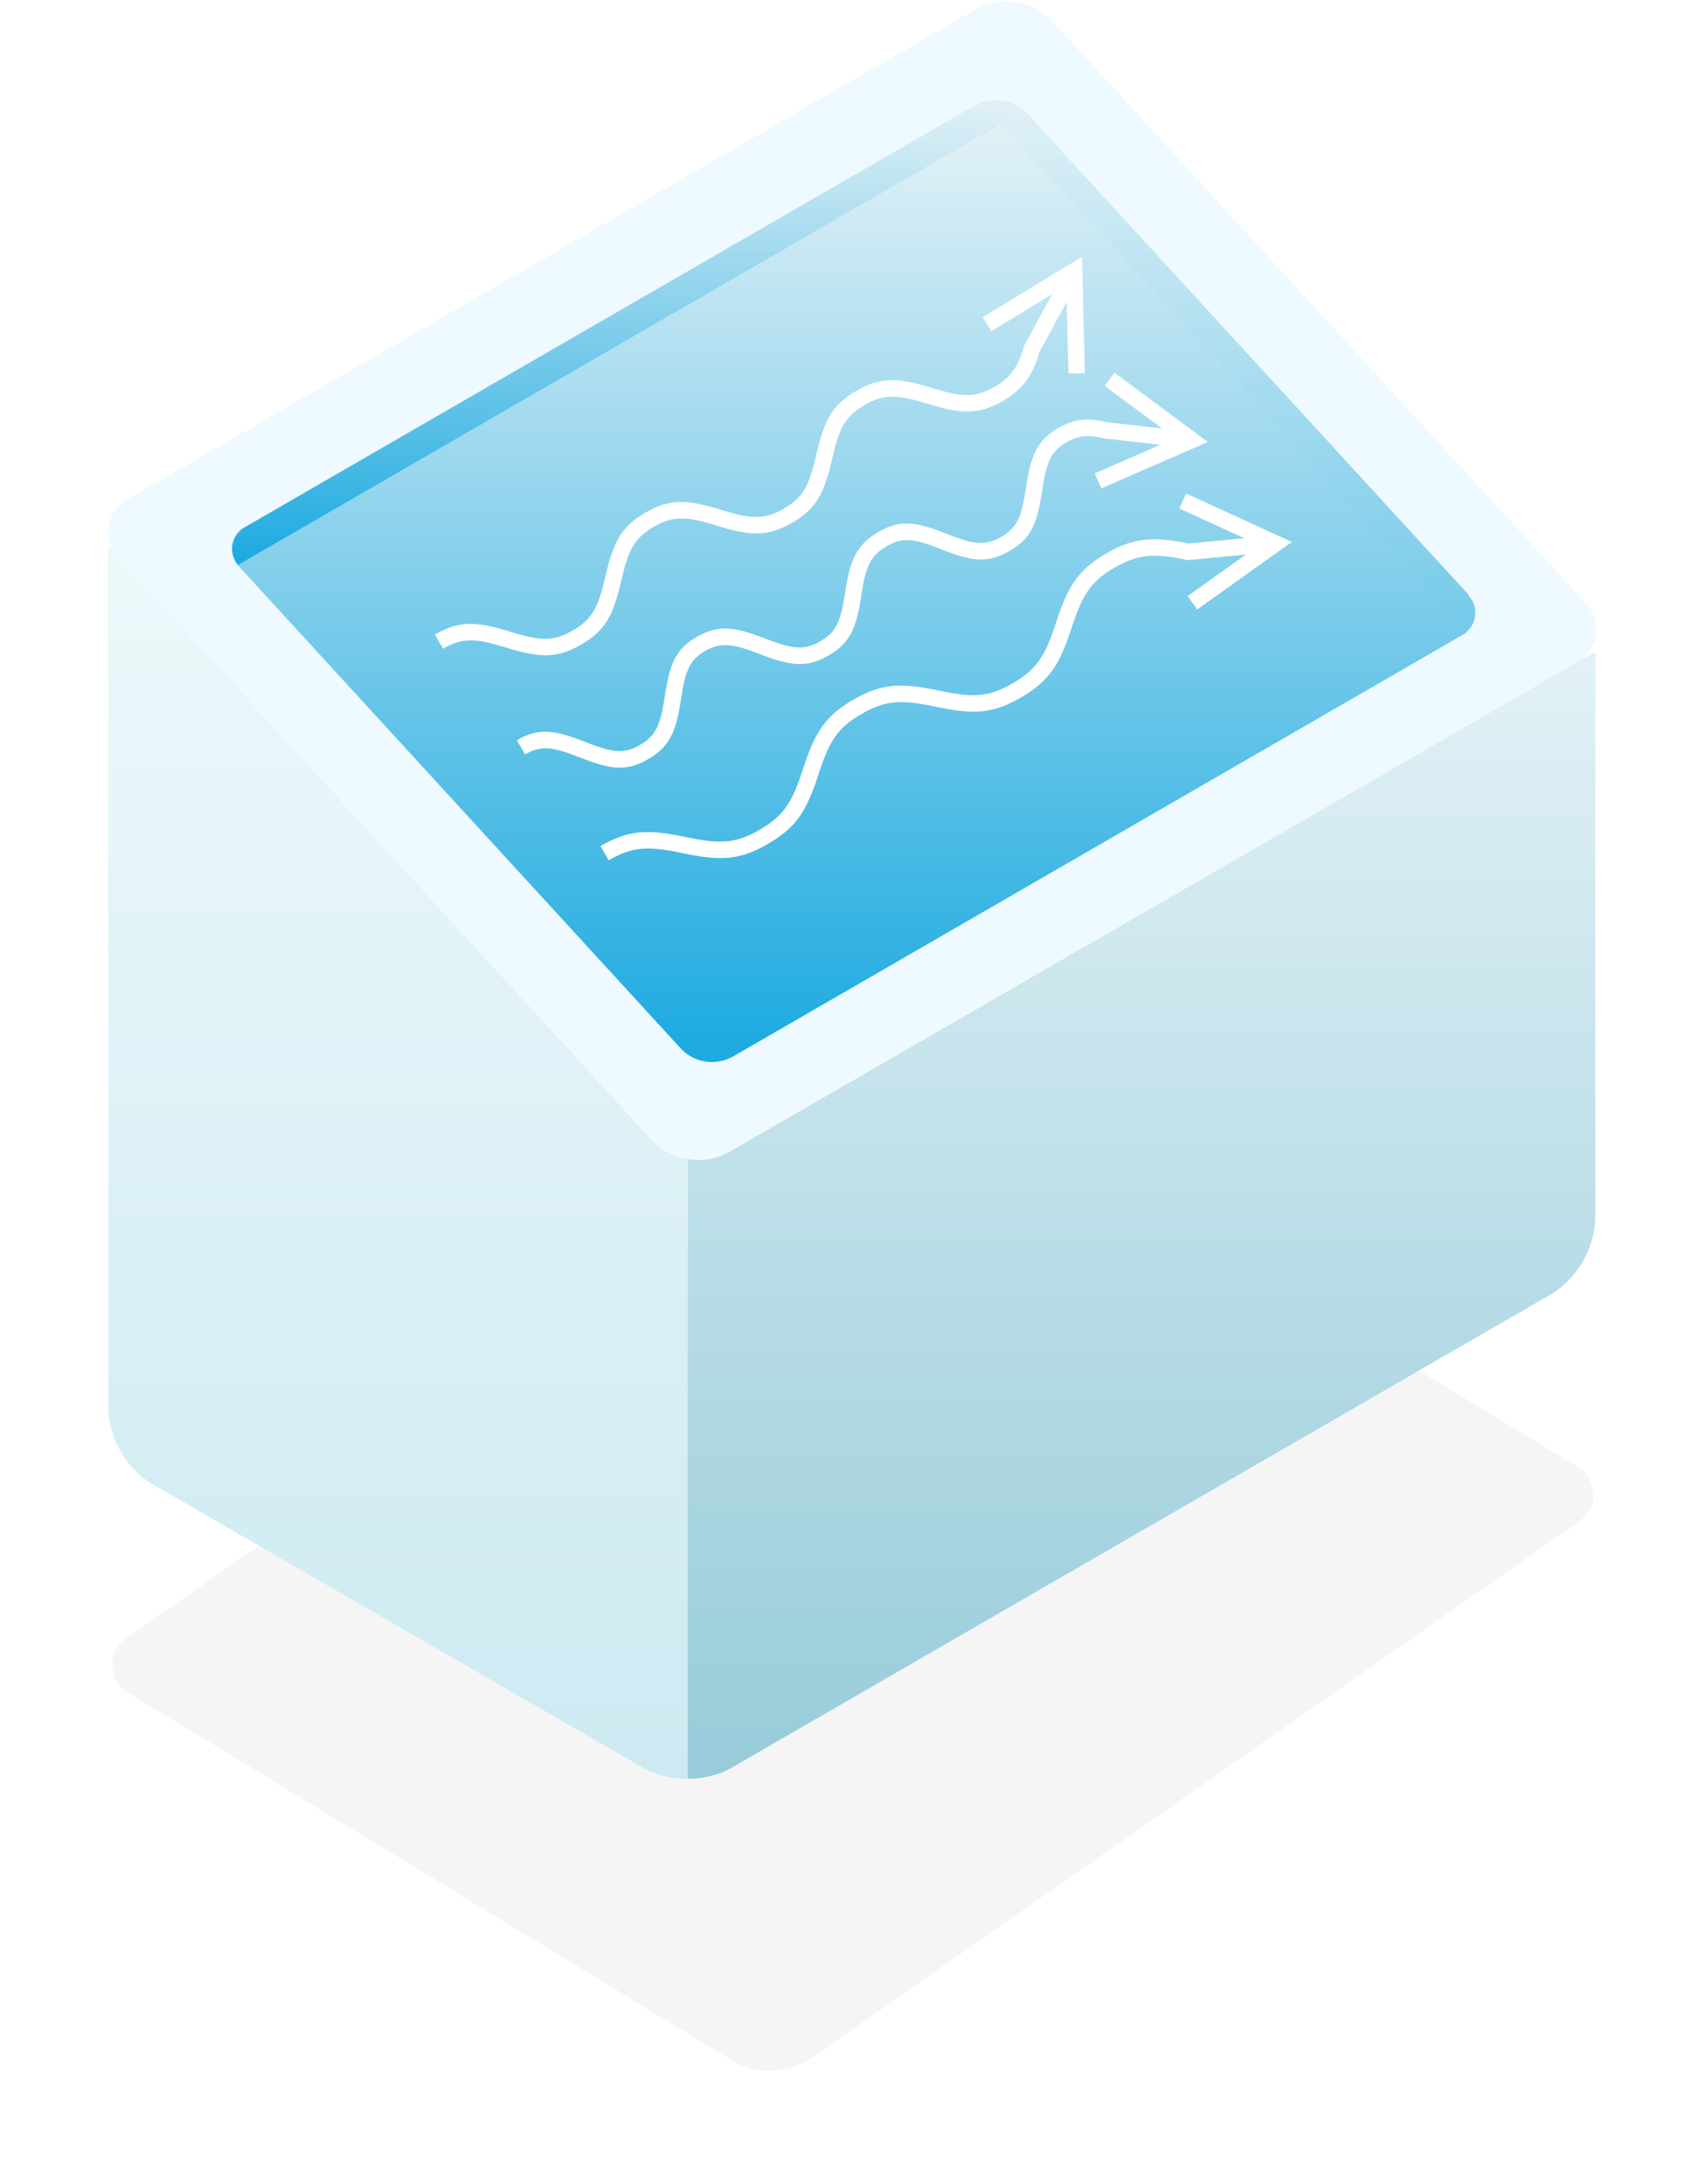 <svg xmlns="http://www.w3.org/2000/svg" xmlns:xlink="http://www.w3.org/1999/xlink" width="270" height="346" viewBox="0 0 270 346">
    <defs>
        <path id="b" d="M14.43 239.294l134.23-62.532c3.974-1.711 8.87-1.105 12.027 1.488l84.43 74.293c1.392 1.091 2.044 2.659 1.75 4.207-.294 1.548-1.498 2.886-3.231 3.591l-134.23 62.49c-3.975 1.712-8.871 1.106-12.028-1.487l-84.43-74.272c-1.392-1.088-2.045-2.652-1.75-4.198.294-1.545 1.498-2.88 3.231-3.58z"/>
        <filter id="a" width="120.5%" height="132.6%" x="-10.2%" y="-16.3%" filterUnits="objectBoundingBox">
            <feGaussianBlur in="SourceGraphic" stdDeviation="8.048"/>
        </filter>
        <filter id="c" width="123.9%" height="138%" x="-11.9%" y="-19%" filterUnits="objectBoundingBox">
            <feGaussianBlur in="SourceAlpha" result="shadowBlurInner1" stdDeviation="3.5"/>
            <feOffset dy="1" in="shadowBlurInner1" result="shadowOffsetInner1"/>
            <feComposite in="shadowOffsetInner1" in2="SourceAlpha" k2="-1" k3="1" operator="arithmetic" result="shadowInnerInner1"/>
            <feColorMatrix in="shadowInnerInner1" values="0 0 0 0 0 0 0 0 0 0 0 0 0 0 0 0 0 0 0.5 0"/>
        </filter>
        <linearGradient id="d" x1="50%" x2="50%" y1="0%" y2="100%">
            <stop offset="0%" stop-color="#EDF8FA"/>
            <stop offset="100%" stop-color="#CDEAF2"/>
        </linearGradient>
        <linearGradient id="e" x1="50%" x2="50%" y1="0%" y2="99.873%">
            <stop offset="0%" stop-color="#E2F1F6"/>
            <stop offset="99.377%" stop-color="#98CCDA"/>
        </linearGradient>
        <linearGradient id="f" x1="50%" x2="50%" y1="0%" y2="99.251%">
            <stop offset="0%" stop-color="#E2F1F6"/>
            <stop offset="100%" stop-color="#1DAAE0"/>
        </linearGradient>
        <linearGradient id="g" x1="50%" x2="50%" y1="0%" y2="99.251%">
            <stop offset="0%" stop-color="#E2F1F6"/>
            <stop offset="100%" stop-color="#1DAAE0"/>
        </linearGradient>
        <linearGradient id="h" x1="50%" x2="50%" y1="0%" y2="99.251%">
            <stop offset="0%" stop-color="#E2F1F6"/>
            <stop offset="100%" stop-color="#1DAAE0"/>
        </linearGradient>
    </defs>
    <g fill="none" fill-rule="evenodd">
        <g fill-rule="nonzero" filter="url(#a)" opacity=".04" transform="rotate(-10 132.032 215.507)">
            <use fill="#03002D" xlink:href="#b"/>
            <use fill="#000" filter="url(#c)" xlink:href="#b"/>
        </g>
        <path fill="url(#d)" d="M.156 0v136.89a14.875 14.875 0 0 0 6.703 11.7l78.324 45.266a14.115 14.115 0 0 0 6.702 1.587V87.958L.156 0z" transform="translate(17 86.4)"/>
        <path fill="url(#e)" d="M91.937 195.416a14.07 14.07 0 0 0 6.625-1.534l130.515-75.4a14.979 14.979 0 0 0 6.702-11.7v-89.83L91.937 87.958v107.458z" transform="translate(17 86.4)"/>
        <path fill="#EEFAFF" fill-rule="nonzero" d="M20.43 78.99L154.66 1.432a10.151 10.151 0 0 1 12.027 1.846l84.43 92.144a6.01 6.01 0 0 1-1.481 9.672L115.406 182.6a10.151 10.151 0 0 1-12.028-1.846l-84.43-92.118a5.983 5.983 0 0 1 1.481-9.646z"/>
        <path fill="url(#f)" d="M225.685 100.596l-115.707 66.872h-.156a6.802 6.802 0 0 1-7.794-1.248L31.991 89.858l-.312-.338a3.928 3.928 0 0 1 1.195-6.032L148.659 16.59h.182a6.412 6.412 0 0 1 4.13-.624 6.623 6.623 0 0 1 3.663 1.872L226.672 94.2v.13a4.006 4.006 0 0 1-.987 6.266z" transform="translate(6)"/>
        <path fill="url(#g)" d="M31.679 89.52l70.141 76.544a6.724 6.724 0 0 0 8.34 1.3l116.226-67.158-73.804-80.6L31.679 89.52z" transform="translate(6)"/>
        <g fill="#FFF" fill-rule="nonzero">
            <path d="M166.737 46.594l-9.68 5.892-1.351-2.22 15.735-9.579.461 18.416-2.6.065-.283-11.328-4.296 7.874c-1.009 3.587-2.612 5.98-5.805 7.815-3.88 2.23-6.593 2.094-11.993.434l-.052-.016c-4.72-1.451-6.809-1.55-9.876.23-3.07 1.78-4.025 3.64-5.132 8.477l-.008.032c-1.261 5.511-2.498 7.926-6.371 10.16-3.87 2.233-6.578 2.092-11.975.421l-.01-.003c-4.761-1.474-6.836-1.58-9.912.205-3.078 1.785-4.025 3.634-5.14 8.5-1.262 5.508-2.498 7.923-6.369 10.168-3.874 2.246-6.58 2.11-11.973.442-4.758-1.472-6.825-1.576-9.9.208l-1.305-2.25c3.874-2.246 6.58-2.11 11.973-.442 4.759 1.472 6.826 1.576 9.9-.208 3.079-1.785 4.025-3.634 5.14-8.5 1.262-5.508 2.498-7.923 6.37-10.168 3.874-2.247 6.59-2.11 11.986-.439l.01.003c4.763 1.476 6.833 1.583 9.906-.19 3.076-1.774 4.022-3.62 5.136-8.487l.007-.032c1.255-5.48 2.5-7.907 6.362-10.147s6.594-2.11 11.945-.465l.052.016c4.77 1.466 6.848 1.57 9.933-.203 2.57-1.478 3.795-3.336 4.634-6.396l.04-.146 4.44-8.139zM184.142 67.89l-9.103-6.748 1.548-2.09 14.799 10.97-16.886 7.363-1.04-2.383 10.388-4.53-8.989-1.023-.187-.035c-2.11-.562-3.808-.43-5.621.614-2.537 1.463-3.246 3.14-3.923 7.71-.784 5.297-1.757 7.598-5.195 9.58-3.425 1.975-5.902 1.662-10.863-.313l-.107-.043c-4.198-1.67-6.035-1.882-8.55-.382-2.512 1.5-3.252 3.22-3.919 7.623l-.02.136c-.793 5.248-1.768 7.532-5.194 9.514-3.438 1.99-5.942 1.693-10.96-.246l-.226-.087c-4.049-1.562-5.906-1.77-8.332-.39-2.467 1.403-3.165 3.048-3.845 7.553l-.026.171c-.772 5.113-1.794 7.468-5.187 9.431-3.41 1.974-5.909 1.671-10.813-.269l-.061-.024c-4.29-1.698-6.1-1.923-8.637-.46l-1.299-2.252c3.438-1.982 5.919-1.674 10.892.294l.062.024c4.22 1.67 6.04 1.891 8.554.437 2.506-1.45 3.255-3.175 3.918-7.57l.026-.17c.79-5.237 1.752-7.504 5.13-9.425 3.305-1.88 5.835-1.596 10.553.224l.228.088c4.337 1.675 6.176 1.894 8.721.42 2.531-1.464 3.241-3.126 3.925-7.651l.02-.137c.774-5.11 1.782-7.451 5.158-9.466 3.418-2.04 5.954-1.747 10.843.199l.108.042c4.275 1.702 6.08 1.93 8.602.477 2.536-1.463 3.246-3.14 3.922-7.71.785-5.297 1.758-7.598 5.196-9.58 2.43-1.4 4.8-1.598 7.494-.9l8.896 1.013zM197.165 85.275L186.86 80.56l1.082-2.365 16.75 7.667-14.994 10.7-1.51-2.116 9.223-6.582-9.21.88-.193-.04c-5.064-1.065-7.62-.955-11.371 1.213-3.837 2.22-5.124 4.302-6.845 9.565l-.015.046c-1.886 5.769-3.493 8.364-7.997 10.98-4.522 2.626-7.56 2.72-13.547 1.458l-.01-.002c-5.419-1.143-7.864-1.07-11.696 1.145-3.837 2.219-5.12 4.3-6.832 9.563l-.014.046c-1.877 5.77-3.48 8.366-7.986 10.982-4.522 2.627-7.565 2.724-13.545 1.468l-.02-.004c-5.415-1.138-7.86-1.065-11.69 1.139l-1.297-2.254c4.512-2.597 7.538-2.687 13.521-1.43l.02.004c5.41 1.137 7.867 1.058 11.705-1.171 3.825-2.222 5.122-4.32 6.819-9.538l.015-.046c1.891-5.816 3.481-8.395 8.002-11.01 4.517-2.611 7.546-2.702 13.535-1.438l.01.002c5.416 1.142 7.867 1.066 11.704-1.162 3.826-2.222 5.126-4.322 6.832-9.54l.015-.046c1.901-5.815 3.494-8.394 8.015-11.007 4.369-2.527 7.502-2.688 13.012-1.549l8.816-.843z"/>
        </g>
        <path fill="url(#h)" d="M152.972 15.888l-.39 3.744L31.73 89.494a3.928 3.928 0 0 1 1.195-6.032L148.659 16.59h.182a6.412 6.412 0 0 1 4.13-.702z" transform="translate(6)"/>
    </g>
</svg>
